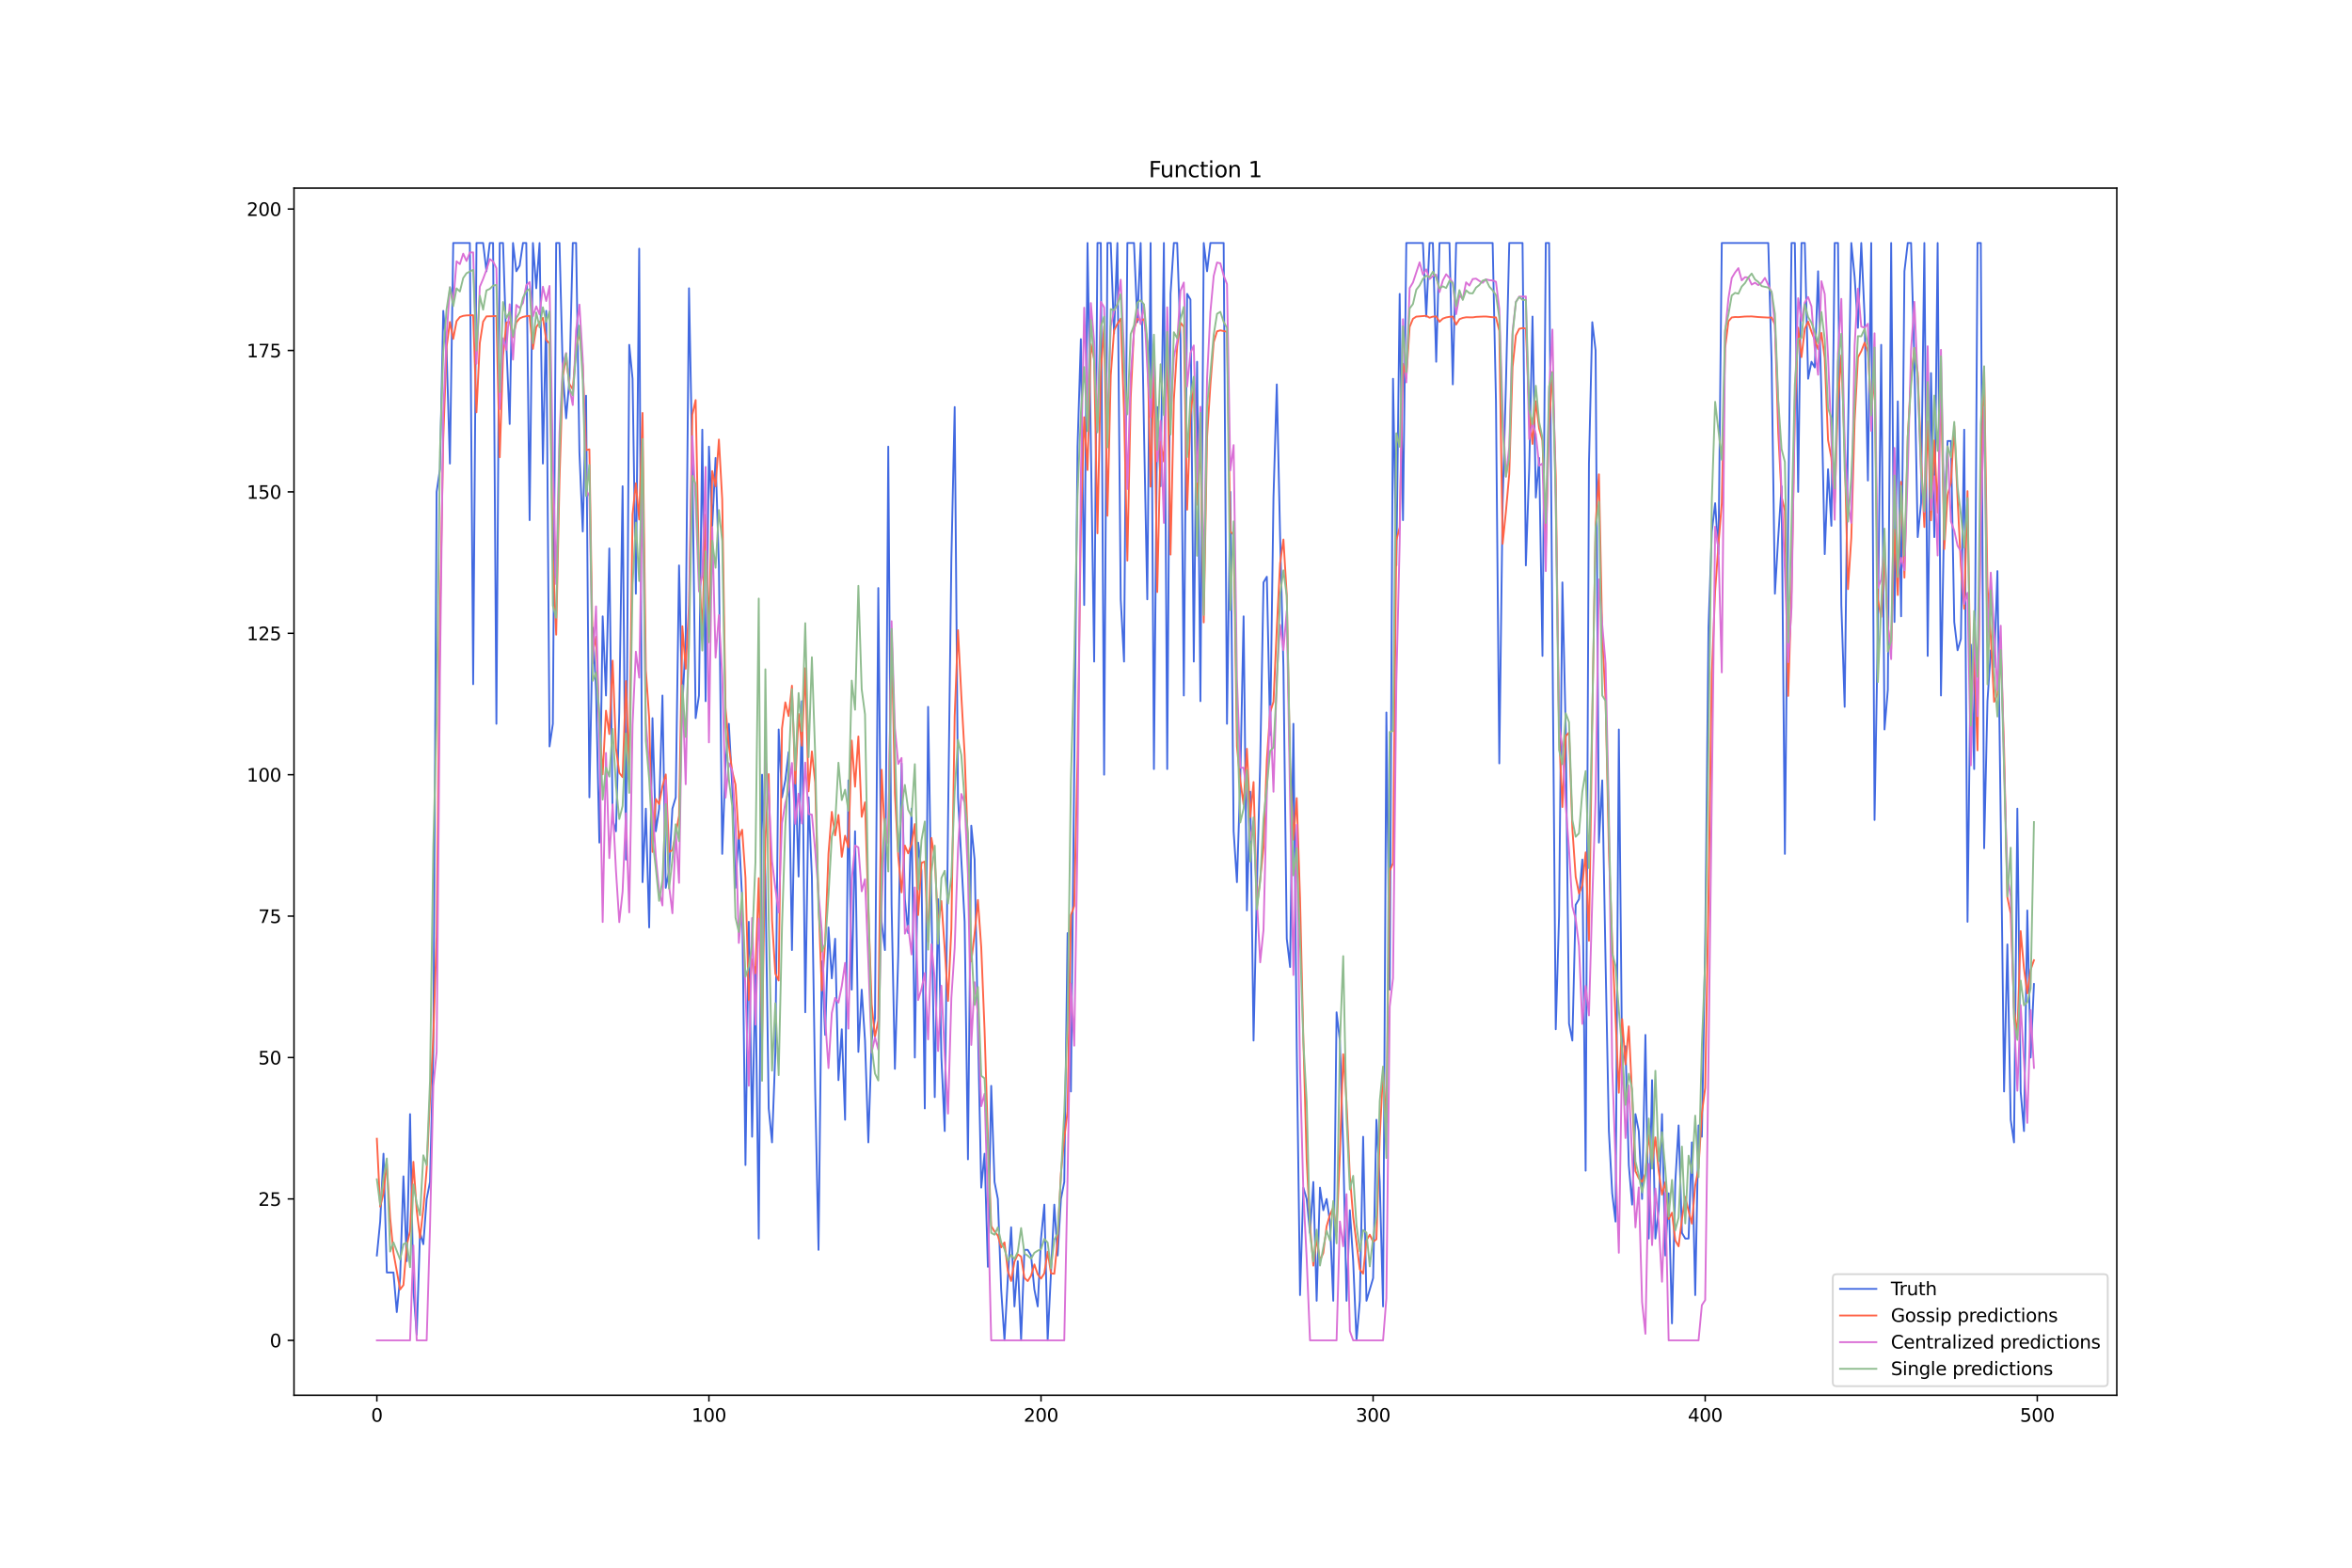 <?xml version="1.0" encoding="utf-8" standalone="no"?>
<!DOCTYPE svg PUBLIC "-//W3C//DTD SVG 1.1//EN"
  "http://www.w3.org/Graphics/SVG/1.1/DTD/svg11.dtd">
<svg xmlns:xlink="http://www.w3.org/1999/xlink" width="1296pt" height="864pt" viewBox="0 0 1296 864" xmlns="http://www.w3.org/2000/svg" version="1.1">
 <defs>
  <style type="text/css">*{stroke-linejoin: round; stroke-linecap: butt}</style>
 </defs>
 <g id="figure_1">
  <g id="patch_1">
   <path d="M 0 864 
L 1296 864 
L 1296 0 
L 0 0 
z
" style="fill: #ffffff"/>
  </g>
  <g id="axes_1">
   <g id="patch_2">
    <path d="M 162 768.96 
L 1166.4 768.96 
L 1166.4 103.68 
L 162 103.68 
z
" style="fill: #ffffff"/>
   </g>
   <g id="matplotlib.axis_1">
    <g id="xtick_1">
     <g id="line2d_1">
      <defs>
       <path id="ma4fdf4c557" d="M 0 0 
L 0 3.5 
" style="stroke: #000000; stroke-width: 0.8"/>
      </defs>
      <g>
       <use xlink:href="#ma4fdf4c557" x="207.655" y="768.96" style="stroke: #000000; stroke-width: 0.8"/>
      </g>
     </g>
     <g id="text_1">
      <!-- 0 -->
      <g transform="translate(204.473 783.558) scale(0.1 -0.1)">
       <defs>
        <path id="DejaVuSans-30" d="M 2034 4250 
Q 1547 4250 1301 3770 
Q 1056 3291 1056 2328 
Q 1056 1369 1301 889 
Q 1547 409 2034 409 
Q 2525 409 2770 889 
Q 3016 1369 3016 2328 
Q 3016 3291 2770 3770 
Q 2525 4250 2034 4250 
z
M 2034 4750 
Q 2819 4750 3233 4129 
Q 3647 3509 3647 2328 
Q 3647 1150 3233 529 
Q 2819 -91 2034 -91 
Q 1250 -91 836 529 
Q 422 1150 422 2328 
Q 422 3509 836 4129 
Q 1250 4750 2034 4750 
z
" transform="scale(0.016)"/>
       </defs>
       <use xlink:href="#DejaVuSans-30"/>
      </g>
     </g>
    </g>
    <g id="xtick_2">
     <g id="line2d_2">
      <g>
       <use xlink:href="#ma4fdf4c557" x="390.639" y="768.96" style="stroke: #000000; stroke-width: 0.8"/>
      </g>
     </g>
     <g id="text_2">
      <!-- 100 -->
      <g transform="translate(381.095 783.558) scale(0.1 -0.1)">
       <defs>
        <path id="DejaVuSans-31" d="M 794 531 
L 1825 531 
L 1825 4091 
L 703 3866 
L 703 4441 
L 1819 4666 
L 2450 4666 
L 2450 531 
L 3481 531 
L 3481 0 
L 794 0 
L 794 531 
z
" transform="scale(0.016)"/>
       </defs>
       <use xlink:href="#DejaVuSans-31"/>
       <use xlink:href="#DejaVuSans-30" x="63.623"/>
       <use xlink:href="#DejaVuSans-30" x="127.246"/>
      </g>
     </g>
    </g>
    <g id="xtick_3">
     <g id="line2d_3">
      <g>
       <use xlink:href="#ma4fdf4c557" x="573.623" y="768.96" style="stroke: #000000; stroke-width: 0.8"/>
      </g>
     </g>
     <g id="text_3">
      <!-- 200 -->
      <g transform="translate(564.079 783.558) scale(0.1 -0.1)">
       <defs>
        <path id="DejaVuSans-32" d="M 1228 531 
L 3431 531 
L 3431 0 
L 469 0 
L 469 531 
Q 828 903 1448 1529 
Q 2069 2156 2228 2338 
Q 2531 2678 2651 2914 
Q 2772 3150 2772 3378 
Q 2772 3750 2511 3984 
Q 2250 4219 1831 4219 
Q 1534 4219 1204 4116 
Q 875 4013 500 3803 
L 500 4441 
Q 881 4594 1212 4672 
Q 1544 4750 1819 4750 
Q 2544 4750 2975 4387 
Q 3406 4025 3406 3419 
Q 3406 3131 3298 2873 
Q 3191 2616 2906 2266 
Q 2828 2175 2409 1742 
Q 1991 1309 1228 531 
z
" transform="scale(0.016)"/>
       </defs>
       <use xlink:href="#DejaVuSans-32"/>
       <use xlink:href="#DejaVuSans-30" x="63.623"/>
       <use xlink:href="#DejaVuSans-30" x="127.246"/>
      </g>
     </g>
    </g>
    <g id="xtick_4">
     <g id="line2d_4">
      <g>
       <use xlink:href="#ma4fdf4c557" x="756.607" y="768.96" style="stroke: #000000; stroke-width: 0.8"/>
      </g>
     </g>
     <g id="text_4">
      <!-- 300 -->
      <g transform="translate(747.063 783.558) scale(0.1 -0.1)">
       <defs>
        <path id="DejaVuSans-33" d="M 2597 2516 
Q 3050 2419 3304 2112 
Q 3559 1806 3559 1356 
Q 3559 666 3084 287 
Q 2609 -91 1734 -91 
Q 1441 -91 1130 -33 
Q 819 25 488 141 
L 488 750 
Q 750 597 1062 519 
Q 1375 441 1716 441 
Q 2309 441 2620 675 
Q 2931 909 2931 1356 
Q 2931 1769 2642 2001 
Q 2353 2234 1838 2234 
L 1294 2234 
L 1294 2753 
L 1863 2753 
Q 2328 2753 2575 2939 
Q 2822 3125 2822 3475 
Q 2822 3834 2567 4026 
Q 2313 4219 1838 4219 
Q 1578 4219 1281 4162 
Q 984 4106 628 3988 
L 628 4550 
Q 988 4650 1302 4700 
Q 1616 4750 1894 4750 
Q 2613 4750 3031 4423 
Q 3450 4097 3450 3541 
Q 3450 3153 3228 2886 
Q 3006 2619 2597 2516 
z
" transform="scale(0.016)"/>
       </defs>
       <use xlink:href="#DejaVuSans-33"/>
       <use xlink:href="#DejaVuSans-30" x="63.623"/>
       <use xlink:href="#DejaVuSans-30" x="127.246"/>
      </g>
     </g>
    </g>
    <g id="xtick_5">
     <g id="line2d_5">
      <g>
       <use xlink:href="#ma4fdf4c557" x="939.591" y="768.96" style="stroke: #000000; stroke-width: 0.8"/>
      </g>
     </g>
     <g id="text_5">
      <!-- 400 -->
      <g transform="translate(930.047 783.558) scale(0.1 -0.1)">
       <defs>
        <path id="DejaVuSans-34" d="M 2419 4116 
L 825 1625 
L 2419 1625 
L 2419 4116 
z
M 2253 4666 
L 3047 4666 
L 3047 1625 
L 3713 1625 
L 3713 1100 
L 3047 1100 
L 3047 0 
L 2419 0 
L 2419 1100 
L 313 1100 
L 313 1709 
L 2253 4666 
z
" transform="scale(0.016)"/>
       </defs>
       <use xlink:href="#DejaVuSans-34"/>
       <use xlink:href="#DejaVuSans-30" x="63.623"/>
       <use xlink:href="#DejaVuSans-30" x="127.246"/>
      </g>
     </g>
    </g>
    <g id="xtick_6">
     <g id="line2d_6">
      <g>
       <use xlink:href="#ma4fdf4c557" x="1122.575" y="768.96" style="stroke: #000000; stroke-width: 0.8"/>
      </g>
     </g>
     <g id="text_6">
      <!-- 500 -->
      <g transform="translate(1113.032 783.558) scale(0.1 -0.1)">
       <defs>
        <path id="DejaVuSans-35" d="M 691 4666 
L 3169 4666 
L 3169 4134 
L 1269 4134 
L 1269 2991 
Q 1406 3038 1543 3061 
Q 1681 3084 1819 3084 
Q 2600 3084 3056 2656 
Q 3513 2228 3513 1497 
Q 3513 744 3044 326 
Q 2575 -91 1722 -91 
Q 1428 -91 1123 -41 
Q 819 9 494 109 
L 494 744 
Q 775 591 1075 516 
Q 1375 441 1709 441 
Q 2250 441 2565 725 
Q 2881 1009 2881 1497 
Q 2881 1984 2565 2268 
Q 2250 2553 1709 2553 
Q 1456 2553 1204 2497 
Q 953 2441 691 2322 
L 691 4666 
z
" transform="scale(0.016)"/>
       </defs>
       <use xlink:href="#DejaVuSans-35"/>
       <use xlink:href="#DejaVuSans-30" x="63.623"/>
       <use xlink:href="#DejaVuSans-30" x="127.246"/>
      </g>
     </g>
    </g>
   </g>
   <g id="matplotlib.axis_2">
    <g id="ytick_1">
     <g id="line2d_7">
      <defs>
       <path id="mdbd7f3ea4e" d="M 0 0 
L -3.5 0 
" style="stroke: #000000; stroke-width: 0.8"/>
      </defs>
      <g>
       <use xlink:href="#mdbd7f3ea4e" x="162" y="738.72" style="stroke: #000000; stroke-width: 0.8"/>
      </g>
     </g>
     <g id="text_7">
      <!-- 0 -->
      <g transform="translate(148.637 742.519) scale(0.1 -0.1)">
       <use xlink:href="#DejaVuSans-30"/>
      </g>
     </g>
    </g>
    <g id="ytick_2">
     <g id="line2d_8">
      <g>
       <use xlink:href="#mdbd7f3ea4e" x="162" y="660.782" style="stroke: #000000; stroke-width: 0.8"/>
      </g>
     </g>
     <g id="text_8">
      <!-- 25 -->
      <g transform="translate(142.275 664.581) scale(0.1 -0.1)">
       <use xlink:href="#DejaVuSans-32"/>
       <use xlink:href="#DejaVuSans-35" x="63.623"/>
      </g>
     </g>
    </g>
    <g id="ytick_3">
     <g id="line2d_9">
      <g>
       <use xlink:href="#mdbd7f3ea4e" x="162" y="582.844" style="stroke: #000000; stroke-width: 0.8"/>
      </g>
     </g>
     <g id="text_9">
      <!-- 50 -->
      <g transform="translate(142.275 586.643) scale(0.1 -0.1)">
       <use xlink:href="#DejaVuSans-35"/>
       <use xlink:href="#DejaVuSans-30" x="63.623"/>
      </g>
     </g>
    </g>
    <g id="ytick_4">
     <g id="line2d_10">
      <g>
       <use xlink:href="#mdbd7f3ea4e" x="162" y="504.906" style="stroke: #000000; stroke-width: 0.8"/>
      </g>
     </g>
     <g id="text_10">
      <!-- 75 -->
      <g transform="translate(142.275 508.705) scale(0.1 -0.1)">
       <defs>
        <path id="DejaVuSans-37" d="M 525 4666 
L 3525 4666 
L 3525 4397 
L 1831 0 
L 1172 0 
L 2766 4134 
L 525 4134 
L 525 4666 
z
" transform="scale(0.016)"/>
       </defs>
       <use xlink:href="#DejaVuSans-37"/>
       <use xlink:href="#DejaVuSans-35" x="63.623"/>
      </g>
     </g>
    </g>
    <g id="ytick_5">
     <g id="line2d_11">
      <g>
       <use xlink:href="#mdbd7f3ea4e" x="162" y="426.967" style="stroke: #000000; stroke-width: 0.8"/>
      </g>
     </g>
     <g id="text_11">
      <!-- 100 -->
      <g transform="translate(135.912 430.767) scale(0.1 -0.1)">
       <use xlink:href="#DejaVuSans-31"/>
       <use xlink:href="#DejaVuSans-30" x="63.623"/>
       <use xlink:href="#DejaVuSans-30" x="127.246"/>
      </g>
     </g>
    </g>
    <g id="ytick_6">
     <g id="line2d_12">
      <g>
       <use xlink:href="#mdbd7f3ea4e" x="162" y="349.029" style="stroke: #000000; stroke-width: 0.8"/>
      </g>
     </g>
     <g id="text_12">
      <!-- 125 -->
      <g transform="translate(135.912 352.828) scale(0.1 -0.1)">
       <use xlink:href="#DejaVuSans-31"/>
       <use xlink:href="#DejaVuSans-32" x="63.623"/>
       <use xlink:href="#DejaVuSans-35" x="127.246"/>
      </g>
     </g>
    </g>
    <g id="ytick_7">
     <g id="line2d_13">
      <g>
       <use xlink:href="#mdbd7f3ea4e" x="162" y="271.091" style="stroke: #000000; stroke-width: 0.8"/>
      </g>
     </g>
     <g id="text_13">
      <!-- 150 -->
      <g transform="translate(135.912 274.89) scale(0.1 -0.1)">
       <use xlink:href="#DejaVuSans-31"/>
       <use xlink:href="#DejaVuSans-35" x="63.623"/>
       <use xlink:href="#DejaVuSans-30" x="127.246"/>
      </g>
     </g>
    </g>
    <g id="ytick_8">
     <g id="line2d_14">
      <g>
       <use xlink:href="#mdbd7f3ea4e" x="162" y="193.153" style="stroke: #000000; stroke-width: 0.8"/>
      </g>
     </g>
     <g id="text_14">
      <!-- 175 -->
      <g transform="translate(135.912 196.952) scale(0.1 -0.1)">
       <use xlink:href="#DejaVuSans-31"/>
       <use xlink:href="#DejaVuSans-37" x="63.623"/>
       <use xlink:href="#DejaVuSans-35" x="127.246"/>
      </g>
     </g>
    </g>
    <g id="ytick_9">
     <g id="line2d_15">
      <g>
       <use xlink:href="#mdbd7f3ea4e" x="162" y="115.215" style="stroke: #000000; stroke-width: 0.8"/>
      </g>
     </g>
     <g id="text_15">
      <!-- 200 -->
      <g transform="translate(135.912 119.014) scale(0.1 -0.1)">
       <use xlink:href="#DejaVuSans-32"/>
       <use xlink:href="#DejaVuSans-30" x="63.623"/>
       <use xlink:href="#DejaVuSans-30" x="127.246"/>
      </g>
     </g>
    </g>
   </g>
   <g id="line2d_16">
    <path d="M 207.655 691.957 
L 209.484 673.252 
L 211.314 635.842 
L 213.144 701.31 
L 216.804 701.31 
L 218.634 723.132 
L 220.463 704.427 
L 222.293 648.312 
L 224.123 695.075 
L 225.953 614.019 
L 227.783 710.662 
L 229.613 735.602 
L 231.442 679.487 
L 233.272 685.722 
L 235.102 660.782 
L 236.932 651.429 
L 238.762 579.726 
L 240.592 271.091 
L 242.422 258.621 
L 244.251 171.33 
L 246.081 193.153 
L 247.911 255.504 
L 249.741 133.92 
L 258.89 133.92 
L 260.72 377.087 
L 262.55 133.92 
L 266.209 133.92 
L 268.039 149.508 
L 269.869 133.92 
L 271.699 133.92 
L 273.529 398.91 
L 275.359 133.92 
L 277.189 133.92 
L 279.018 190.035 
L 280.848 233.681 
L 282.678 133.92 
L 284.508 149.508 
L 286.338 146.39 
L 288.168 133.92 
L 289.997 133.92 
L 291.827 286.679 
L 293.657 133.92 
L 295.487 158.86 
L 297.317 133.92 
L 299.147 255.504 
L 300.976 171.33 
L 302.806 411.38 
L 304.636 398.91 
L 306.466 133.92 
L 308.296 133.92 
L 310.126 205.623 
L 311.956 230.563 
L 313.785 208.741 
L 315.615 133.92 
L 317.445 133.92 
L 319.275 249.268 
L 321.105 292.914 
L 322.935 218.093 
L 324.764 439.438 
L 326.594 345.912 
L 328.424 380.205 
L 330.254 464.378 
L 332.084 339.677 
L 333.914 383.322 
L 335.743 302.266 
L 337.573 451.908 
L 339.403 458.143 
L 341.233 392.675 
L 343.063 267.974 
L 344.893 473.73 
L 346.723 190.035 
L 348.552 208.741 
L 350.382 327.207 
L 352.212 137.038 
L 354.042 486.2 
L 355.872 445.673 
L 357.702 511.141 
L 359.531 395.792 
L 361.361 458.143 
L 363.191 445.673 
L 365.021 383.322 
L 366.851 489.318 
L 368.681 479.965 
L 370.51 445.673 
L 372.34 439.438 
L 374.17 311.619 
L 376 389.557 
L 377.83 352.147 
L 379.66 158.86 
L 381.489 255.504 
L 383.319 395.792 
L 385.149 383.322 
L 386.979 236.798 
L 388.809 386.44 
L 390.639 246.151 
L 392.469 289.796 
L 394.298 252.386 
L 396.128 311.619 
L 397.958 470.613 
L 399.788 420.732 
L 401.618 398.91 
L 403.448 433.202 
L 405.277 489.318 
L 407.107 458.143 
L 408.937 495.553 
L 410.767 642.077 
L 412.597 508.023 
L 414.427 626.489 
L 416.256 536.081 
L 418.086 682.605 
L 419.916 426.967 
L 421.746 483.083 
L 423.576 610.901 
L 425.406 629.607 
L 427.236 579.726 
L 429.065 402.027 
L 430.895 439.438 
L 432.725 430.085 
L 434.555 414.497 
L 436.385 523.611 
L 438.215 423.85 
L 440.044 483.083 
L 441.874 386.44 
L 443.704 557.904 
L 445.534 439.438 
L 447.364 483.083 
L 449.194 601.549 
L 451.023 688.84 
L 452.853 529.846 
L 454.683 570.374 
L 456.513 511.141 
L 458.343 539.198 
L 460.173 517.376 
L 462.003 595.314 
L 463.832 567.256 
L 465.662 617.136 
L 467.492 430.085 
L 469.322 545.433 
L 471.152 458.143 
L 472.982 579.726 
L 474.811 545.433 
L 476.641 573.491 
L 478.471 629.607 
L 480.301 573.491 
L 482.131 561.021 
L 483.961 324.089 
L 485.79 508.023 
L 487.62 523.611 
L 489.45 246.151 
L 491.28 498.671 
L 493.11 589.079 
L 494.94 526.728 
L 496.77 420.732 
L 498.599 495.553 
L 500.429 514.258 
L 502.259 445.673 
L 504.089 582.844 
L 505.919 464.378 
L 507.749 479.965 
L 509.578 610.901 
L 511.408 389.557 
L 515.068 604.666 
L 516.898 495.553 
L 518.728 582.844 
L 520.557 623.372 
L 522.387 451.908 
L 524.217 308.501 
L 526.047 224.328 
L 527.877 439.438 
L 531.536 508.023 
L 533.366 638.959 
L 535.196 455.025 
L 537.026 473.73 
L 538.856 567.256 
L 540.686 654.547 
L 542.516 635.842 
L 544.345 698.192 
L 546.175 598.431 
L 548.005 651.429 
L 549.835 660.782 
L 551.665 710.662 
L 553.495 738.72 
L 555.324 704.427 
L 557.154 676.369 
L 558.984 720.015 
L 560.814 695.075 
L 562.644 738.72 
L 564.474 688.84 
L 566.303 688.84 
L 568.133 691.957 
L 569.963 710.662 
L 571.793 720.015 
L 573.623 682.605 
L 575.453 663.899 
L 577.283 738.72 
L 580.942 663.899 
L 582.772 691.957 
L 584.602 660.782 
L 586.432 651.429 
L 588.262 514.258 
L 590.091 601.549 
L 593.751 246.151 
L 595.581 186.918 
L 597.411 333.442 
L 599.241 133.92 
L 601.07 243.033 
L 602.9 364.617 
L 604.73 133.92 
L 606.56 133.92 
L 608.39 426.967 
L 610.22 133.92 
L 612.05 133.92 
L 613.879 183.8 
L 615.709 133.92 
L 617.539 330.324 
L 619.369 364.617 
L 621.199 133.92 
L 624.858 133.92 
L 626.688 177.565 
L 628.518 133.92 
L 630.348 236.798 
L 632.178 330.324 
L 634.008 133.92 
L 635.837 423.85 
L 637.667 224.328 
L 639.497 267.974 
L 641.327 133.92 
L 643.157 423.85 
L 644.987 161.978 
L 646.817 133.92 
L 648.646 133.92 
L 650.476 186.918 
L 652.306 383.322 
L 654.136 161.978 
L 655.966 165.095 
L 657.796 364.617 
L 659.625 199.388 
L 661.455 386.44 
L 663.285 133.92 
L 665.115 149.508 
L 666.945 133.92 
L 674.264 133.92 
L 676.094 398.91 
L 677.924 271.091 
L 679.754 458.143 
L 681.583 486.2 
L 683.413 430.085 
L 685.243 339.677 
L 687.073 501.788 
L 688.903 436.32 
L 690.733 573.491 
L 692.563 489.318 
L 694.392 420.732 
L 696.222 320.972 
L 698.052 317.854 
L 699.882 405.145 
L 701.712 274.209 
L 703.542 211.858 
L 705.371 296.031 
L 707.201 367.734 
L 709.031 517.376 
L 710.861 532.963 
L 712.691 398.91 
L 714.521 576.609 
L 716.35 713.78 
L 718.18 654.547 
L 720.01 660.782 
L 721.84 679.487 
L 723.67 651.429 
L 725.5 716.897 
L 727.33 654.547 
L 729.159 667.017 
L 730.989 660.782 
L 732.819 673.252 
L 734.649 716.897 
L 736.479 557.904 
L 738.309 573.491 
L 740.138 632.724 
L 741.968 716.897 
L 743.798 667.017 
L 745.628 695.075 
L 747.458 738.72 
L 749.288 716.897 
L 751.117 626.489 
L 752.947 716.897 
L 756.607 704.427 
L 758.437 617.136 
L 760.267 651.429 
L 762.097 720.015 
L 763.926 392.675 
L 765.756 545.433 
L 767.586 208.741 
L 769.416 311.619 
L 771.246 161.978 
L 773.076 286.679 
L 774.905 133.92 
L 784.055 133.92 
L 785.884 174.448 
L 787.714 133.92 
L 789.544 133.92 
L 791.374 199.388 
L 793.204 133.92 
L 798.693 133.92 
L 800.523 211.858 
L 802.353 133.92 
L 822.481 133.92 
L 824.311 221.211 
L 826.141 420.732 
L 827.971 277.326 
L 829.801 211.858 
L 831.63 133.92 
L 838.95 133.92 
L 840.78 311.619 
L 842.61 258.621 
L 844.439 174.448 
L 846.269 274.209 
L 848.099 252.386 
L 849.929 361.499 
L 851.759 133.92 
L 853.589 133.92 
L 857.248 567.256 
L 859.078 504.906 
L 860.908 320.972 
L 862.738 402.027 
L 864.568 564.139 
L 866.397 573.491 
L 868.227 498.671 
L 870.057 495.553 
L 871.887 473.73 
L 873.717 645.194 
L 875.547 255.504 
L 877.377 177.565 
L 879.206 193.153 
L 881.036 464.378 
L 882.866 430.085 
L 884.696 529.846 
L 886.526 623.372 
L 888.356 657.664 
L 890.185 673.252 
L 892.015 402.027 
L 893.845 589.079 
L 895.675 576.609 
L 897.505 642.077 
L 899.335 663.899 
L 901.164 614.019 
L 902.994 623.372 
L 904.824 660.782 
L 906.654 570.374 
L 908.484 682.605 
L 910.314 595.314 
L 912.144 682.605 
L 913.973 667.017 
L 915.803 614.019 
L 917.633 691.957 
L 919.463 657.664 
L 921.293 729.367 
L 923.123 651.429 
L 924.952 620.254 
L 926.782 679.487 
L 928.612 682.605 
L 930.442 682.605 
L 932.272 629.607 
L 934.102 713.78 
L 935.931 620.254 
L 937.761 626.489 
L 939.591 520.493 
L 941.421 345.912 
L 943.251 292.914 
L 945.081 277.326 
L 946.911 305.384 
L 948.74 133.92 
L 974.358 133.92 
L 976.188 199.388 
L 978.018 327.207 
L 979.848 296.031 
L 981.678 267.974 
L 983.507 470.613 
L 985.337 283.561 
L 987.167 133.92 
L 988.997 133.92 
L 990.827 271.091 
L 992.657 133.92 
L 994.486 133.92 
L 996.316 208.741 
L 998.146 199.388 
L 999.976 202.506 
L 1001.806 149.508 
L 1003.636 218.093 
L 1005.465 305.384 
L 1007.295 258.621 
L 1009.125 289.796 
L 1010.955 133.92 
L 1012.785 133.92 
L 1014.615 333.442 
L 1016.444 389.557 
L 1018.274 239.916 
L 1020.104 133.92 
L 1021.934 152.625 
L 1023.764 180.683 
L 1025.594 133.92 
L 1027.424 174.448 
L 1029.253 264.856 
L 1031.083 133.92 
L 1032.913 451.908 
L 1034.743 345.912 
L 1036.573 190.035 
L 1038.403 402.027 
L 1040.232 380.205 
L 1042.062 133.92 
L 1043.892 342.794 
L 1045.722 221.211 
L 1047.552 339.677 
L 1049.382 149.508 
L 1051.211 133.92 
L 1053.041 133.92 
L 1054.871 199.388 
L 1056.701 296.031 
L 1058.531 277.326 
L 1060.361 133.92 
L 1062.191 361.499 
L 1064.02 205.623 
L 1065.85 296.031 
L 1067.68 133.92 
L 1069.51 383.322 
L 1071.34 280.444 
L 1073.17 243.033 
L 1074.999 243.033 
L 1076.829 342.794 
L 1078.659 358.382 
L 1080.489 352.147 
L 1082.319 236.798 
L 1084.149 508.023 
L 1085.978 355.264 
L 1087.808 423.85 
L 1089.638 133.92 
L 1091.468 133.92 
L 1093.298 467.495 
L 1095.128 386.44 
L 1096.958 358.382 
L 1098.787 367.734 
L 1100.617 314.736 
L 1102.447 451.908 
L 1104.277 601.549 
L 1106.107 520.493 
L 1107.937 617.136 
L 1109.766 629.607 
L 1111.596 445.673 
L 1113.426 601.549 
L 1115.256 623.372 
L 1117.086 501.788 
L 1118.916 582.844 
L 1120.745 542.316 
L 1120.745 542.316 
" clip-path="url(#peec78e6f8e)" style="fill: none; stroke: #4169e1; stroke-linecap: square"/>
   </g>
   <g id="line2d_17">
    <path d="M 207.655 627.585 
L 209.484 665.01 
L 211.314 657.682 
L 213.144 641.316 
L 214.974 671.195 
L 216.804 690.401 
L 220.463 710.655 
L 222.293 708.242 
L 224.123 686.29 
L 225.953 678.648 
L 227.783 640.307 
L 229.613 667.087 
L 231.442 682.172 
L 233.272 666.125 
L 235.102 644.421 
L 236.932 605.558 
L 238.762 571.536 
L 240.592 516.006 
L 242.422 340.579 
L 244.251 241.916 
L 246.081 191.17 
L 247.911 177.461 
L 249.741 186.752 
L 251.571 176.987 
L 253.401 174.723 
L 255.23 174.066 
L 257.06 173.823 
L 260.72 173.723 
L 262.55 227.226 
L 264.38 189.066 
L 266.209 177.276 
L 268.039 174.36 
L 271.699 174.25 
L 273.529 174.146 
L 275.359 252.016 
L 277.189 195.995 
L 279.018 177.742 
L 280.848 177.358 
L 282.678 185.85 
L 284.508 177.653 
L 286.338 175.464 
L 288.168 174.66 
L 289.997 174.248 
L 291.827 174.074 
L 293.657 192.287 
L 295.487 180.277 
L 299.147 175.151 
L 300.976 187.364 
L 302.806 189.303 
L 304.636 306.671 
L 306.466 349.797 
L 308.296 264.127 
L 310.126 207.313 
L 311.956 197.321 
L 313.785 211.641 
L 315.615 214.542 
L 317.445 192.387 
L 319.275 182.8 
L 321.105 201.558 
L 322.935 248.093 
L 324.764 247.652 
L 326.594 359.664 
L 328.424 351.003 
L 330.254 401.31 
L 332.084 426.778 
L 333.914 391.679 
L 335.743 404.561 
L 337.573 364.097 
L 339.403 412.285 
L 341.233 425.913 
L 343.063 428.321 
L 344.893 375.343 
L 346.723 425.511 
L 348.552 283.51 
L 350.382 266.34 
L 352.212 286.341 
L 354.042 227.585 
L 355.872 369.389 
L 357.702 395.525 
L 359.531 469.54 
L 361.361 440.35 
L 363.191 443.199 
L 365.021 433.359 
L 366.851 426.819 
L 368.681 469.531 
L 370.51 468.587 
L 372.34 459.774 
L 374.17 449.532 
L 376 345.146 
L 377.83 368.588 
L 379.66 333.476 
L 381.489 228.578 
L 383.319 220.492 
L 385.149 313.954 
L 386.979 349.207 
L 388.809 283.587 
L 390.639 350.897 
L 392.469 259.63 
L 394.298 267.992 
L 396.128 242.226 
L 397.958 275.326 
L 399.788 390.204 
L 401.618 410.922 
L 403.448 425.042 
L 405.277 432.387 
L 407.107 462.267 
L 408.937 457.283 
L 410.767 483.69 
L 412.597 551.221 
L 414.427 528.756 
L 416.256 536.458 
L 418.086 483.997 
L 419.916 573.326 
L 421.746 462.883 
L 423.576 426.632 
L 425.406 507.133 
L 427.236 536.686 
L 429.065 540.398 
L 430.895 401.385 
L 432.725 387.09 
L 434.555 394.621 
L 436.385 377.909 
L 438.215 431.825 
L 440.044 393.447 
L 441.874 410.974 
L 443.704 368.239 
L 445.534 436.137 
L 447.364 414.136 
L 449.194 431.244 
L 451.023 497.846 
L 452.853 545.877 
L 454.683 518.837 
L 456.513 470.375 
L 458.343 447.438 
L 460.173 460.419 
L 462.003 449.152 
L 463.832 472.218 
L 465.662 460.597 
L 467.492 466.983 
L 469.322 408.137 
L 471.152 433.568 
L 472.982 405.893 
L 474.811 450.18 
L 476.641 442.19 
L 478.471 501.027 
L 480.301 553.497 
L 482.131 571.478 
L 483.961 562.347 
L 485.79 424.243 
L 487.62 460.709 
L 489.45 461.529 
L 491.28 348.155 
L 493.11 437.304 
L 494.94 471.657 
L 496.77 491.82 
L 498.599 466 
L 500.429 470.332 
L 502.259 465.197 
L 504.089 454.185 
L 505.919 504.321 
L 507.749 475.558 
L 509.578 474.831 
L 511.408 518.99 
L 513.238 461.833 
L 515.068 473.132 
L 516.898 510.258 
L 518.728 496.577 
L 520.557 522.962 
L 522.387 551.659 
L 524.217 511.858 
L 526.047 394.798 
L 527.877 347.308 
L 529.707 383.306 
L 531.536 415.843 
L 533.366 466.527 
L 535.196 529.89 
L 537.026 514.552 
L 538.856 496 
L 540.686 522.147 
L 542.516 567.815 
L 544.345 626.428 
L 546.175 675.688 
L 548.005 678.712 
L 549.835 680.958 
L 551.665 687.504 
L 553.495 684.729 
L 555.324 700.297 
L 557.154 705.994 
L 558.984 695.314 
L 560.814 691.286 
L 562.644 692.561 
L 564.474 704.251 
L 566.303 706.046 
L 568.133 703.078 
L 569.963 696.859 
L 571.793 702.328 
L 573.623 704.642 
L 575.453 701.726 
L 577.283 689.858 
L 579.112 701.733 
L 580.942 701.999 
L 582.772 683.37 
L 584.602 646.577 
L 586.432 627.331 
L 588.262 612.576 
L 590.091 504.356 
L 591.921 499.248 
L 593.751 417.913 
L 595.581 289.704 
L 597.411 229.92 
L 599.241 259.026 
L 601.07 189.735 
L 602.9 197.864 
L 604.73 293.936 
L 606.56 204.972 
L 608.39 179.767 
L 610.22 284.247 
L 612.05 206.869 
L 613.879 182.005 
L 615.709 178.514 
L 617.539 175.61 
L 619.369 226.906 
L 621.199 308.97 
L 623.029 219.353 
L 624.858 181.618 
L 626.688 175.589 
L 628.518 176.695 
L 630.348 175.873 
L 632.178 188.431 
L 634.008 268.208 
L 635.837 201.024 
L 637.667 326.295 
L 639.497 243.464 
L 641.327 254.393 
L 643.157 189.429 
L 644.987 305.662 
L 646.817 220.392 
L 648.646 190.966 
L 650.476 177.826 
L 652.306 180.197 
L 654.136 280.912 
L 655.966 228.844 
L 657.796 213.297 
L 659.625 278.194 
L 661.455 243.089 
L 663.285 343.039 
L 665.115 240.866 
L 666.945 212.131 
L 668.775 188.624 
L 670.604 182.615 
L 672.434 182.066 
L 676.094 182.853 
L 677.924 292.97 
L 679.754 294.674 
L 681.583 411.373 
L 683.413 430.192 
L 685.243 443.414 
L 687.073 412.672 
L 688.903 450.421 
L 690.733 431.011 
L 692.563 499.956 
L 694.392 484.592 
L 696.222 467.049 
L 698.052 418.822 
L 699.882 392.544 
L 701.712 386.786 
L 703.542 346.476 
L 705.371 310.348 
L 707.201 297.319 
L 709.031 327.962 
L 710.861 422.776 
L 712.691 462.807 
L 714.521 439.857 
L 716.35 495.355 
L 718.18 573.294 
L 720.01 639.318 
L 721.84 675.237 
L 723.67 697.558 
L 725.5 682.689 
L 727.33 694.692 
L 729.159 690.552 
L 730.989 675.862 
L 732.819 669.503 
L 734.649 665.502 
L 736.479 678.939 
L 738.309 635.626 
L 740.138 581.011 
L 741.968 607.292 
L 743.798 648.376 
L 745.628 670.555 
L 749.288 699.611 
L 751.117 701.94 
L 752.947 683.596 
L 754.777 680.478 
L 756.607 684.358 
L 758.437 682.987 
L 760.267 626.792 
L 762.097 590.296 
L 763.926 618.6 
L 765.756 479.966 
L 767.586 475.782 
L 769.416 297.844 
L 771.246 290.609 
L 773.076 200.473 
L 774.905 208.329 
L 776.735 180.201 
L 778.565 175.697 
L 780.395 174.495 
L 785.884 174.033 
L 787.714 175.079 
L 789.544 174.488 
L 791.374 174.397 
L 793.204 177.313 
L 795.034 175.582 
L 796.864 174.933 
L 798.693 174.602 
L 800.523 174.476 
L 802.353 178.881 
L 804.183 175.898 
L 806.013 175.208 
L 807.843 174.855 
L 811.502 174.907 
L 813.332 174.628 
L 816.992 174.458 
L 818.822 174.427 
L 822.481 174.819 
L 824.311 174.924 
L 826.141 182.343 
L 827.971 299.692 
L 829.801 281.947 
L 831.63 261.33 
L 833.46 202.215 
L 835.29 184.817 
L 837.12 181.21 
L 838.95 180.811 
L 840.78 181.03 
L 842.61 225.706 
L 844.439 244.684 
L 846.269 221.113 
L 848.099 236.25 
L 849.929 242.819 
L 851.759 301.772 
L 853.589 234.572 
L 855.418 204.954 
L 857.248 261.997 
L 859.078 403.954 
L 860.908 444.783 
L 862.738 405.645 
L 864.568 403.753 
L 866.397 456.538 
L 868.227 483.224 
L 870.057 492.454 
L 871.887 487.953 
L 873.717 469.776 
L 875.547 518.483 
L 877.377 396.302 
L 879.206 289.187 
L 881.036 261.407 
L 882.866 349.708 
L 884.696 385.867 
L 886.526 468.838 
L 888.356 518.993 
L 892.015 602.23 
L 893.845 561.627 
L 895.675 586.603 
L 897.505 565.679 
L 899.335 604.191 
L 901.164 645.447 
L 902.994 649.438 
L 904.824 651.361 
L 906.654 646.821 
L 908.484 625.332 
L 910.314 641.814 
L 912.144 626.806 
L 913.973 645.267 
L 915.803 658.402 
L 917.633 651.539 
L 919.463 671.845 
L 921.293 668.377 
L 923.123 683.611 
L 924.952 686.88 
L 926.782 671.89 
L 928.612 659.572 
L 930.442 667.415 
L 932.272 674.37 
L 934.102 653.44 
L 935.931 643.545 
L 937.761 613.522 
L 939.591 599.58 
L 941.421 495.044 
L 943.251 370.906 
L 945.081 325.802 
L 946.911 299.974 
L 948.74 277.276 
L 950.57 191.901 
L 952.4 177.078 
L 954.23 174.938 
L 956.06 174.702 
L 957.89 174.762 
L 961.549 174.438 
L 965.209 174.374 
L 968.869 174.721 
L 974.358 175.017 
L 976.188 174.967 
L 978.018 178.835 
L 979.848 238.481 
L 981.678 273.69 
L 983.507 281.432 
L 985.337 383.527 
L 987.167 324.831 
L 988.997 228.196 
L 990.827 180.588 
L 992.657 196.822 
L 994.486 181.15 
L 996.316 177.242 
L 998.146 182.817 
L 999.976 187.391 
L 1001.806 192.451 
L 1003.636 183.488 
L 1005.465 197.271 
L 1007.295 242.546 
L 1009.125 252.413 
L 1010.955 277.289 
L 1012.785 221.108 
L 1014.615 195.782 
L 1016.444 247.618 
L 1018.274 324.681 
L 1020.104 296.4 
L 1021.934 232.198 
L 1023.764 196.94 
L 1025.594 193.555 
L 1027.424 188.851 
L 1029.253 193.784 
L 1031.083 226.763 
L 1032.913 207.281 
L 1034.743 330.405 
L 1036.573 340.009 
L 1038.403 304.954 
L 1040.232 345.339 
L 1042.062 357.815 
L 1043.892 291.831 
L 1045.722 327.94 
L 1047.552 265.543 
L 1049.382 318.353 
L 1051.211 240.583 
L 1053.041 208.43 
L 1054.871 191.767 
L 1056.701 205.518 
L 1058.531 251.858 
L 1060.361 290.467 
L 1062.191 232.221 
L 1064.02 286.764 
L 1065.85 242.697 
L 1067.68 282.517 
L 1069.51 212.348 
L 1071.34 302.629 
L 1073.17 272.905 
L 1074.999 265.987 
L 1076.829 234.719 
L 1078.659 274.665 
L 1080.489 311.561 
L 1082.319 335.52 
L 1084.149 270.671 
L 1085.978 391.831 
L 1087.808 361.016 
L 1089.638 413.558 
L 1091.468 270.492 
L 1093.298 202.227 
L 1095.128 323.282 
L 1096.958 350.937 
L 1098.787 386.802 
L 1100.617 382.799 
L 1102.447 356.19 
L 1104.277 412.676 
L 1106.107 494.579 
L 1107.937 503.563 
L 1109.766 555.441 
L 1111.596 570.888 
L 1113.426 513.163 
L 1115.256 533.772 
L 1117.086 547.497 
L 1118.916 534.482 
L 1120.745 529.198 
L 1120.745 529.198 
" clip-path="url(#peec78e6f8e)" style="fill: none; stroke: #ff6347; stroke-linecap: square"/>
   </g>
   <g id="line2d_18">
    <path d="M 207.655 738.72 
L 225.953 738.72 
L 227.783 686.364 
L 229.613 738.72 
L 235.102 738.72 
L 236.932 676.719 
L 238.762 598.532 
L 240.592 579.816 
L 242.422 370.628 
L 244.251 227.376 
L 246.081 184.955 
L 247.911 158.305 
L 249.741 166.738 
L 251.571 144.017 
L 253.401 145.553 
L 255.23 139.794 
L 257.06 143.846 
L 258.89 139.136 
L 260.72 139.096 
L 262.55 200.505 
L 264.38 158.043 
L 266.209 153.723 
L 268.039 148.77 
L 269.869 142.799 
L 271.699 144.09 
L 273.529 147.798 
L 275.359 225.416 
L 277.189 186.38 
L 279.018 192.753 
L 280.848 167.68 
L 282.678 198.186 
L 284.508 168.044 
L 286.338 169.781 
L 288.168 167.01 
L 289.997 157.16 
L 291.827 155.452 
L 293.657 174.303 
L 295.487 168.848 
L 297.317 173.199 
L 299.147 158.012 
L 300.976 165.918 
L 302.806 157.607 
L 304.636 252.601 
L 306.466 321.923 
L 308.296 238.802 
L 310.126 200.599 
L 311.956 194.555 
L 313.785 214.075 
L 315.615 223.219 
L 317.445 181.913 
L 319.275 167.886 
L 321.105 198.241 
L 322.935 269.972 
L 324.764 273.45 
L 326.594 365.667 
L 328.424 334.19 
L 330.254 406.01 
L 332.084 508.142 
L 333.914 414.966 
L 335.743 472.937 
L 337.573 443.331 
L 339.403 479.661 
L 341.233 508.229 
L 343.063 491.38 
L 344.893 448.22 
L 346.723 502.837 
L 348.552 399.343 
L 350.382 359.142 
L 352.212 373.477 
L 354.042 269.228 
L 355.872 398.305 
L 359.531 443.777 
L 361.361 472.063 
L 363.191 491.083 
L 365.021 499.031 
L 366.851 429.851 
L 368.681 488.254 
L 370.51 503.336 
L 372.34 458.522 
L 374.17 486.573 
L 376 377.724 
L 377.83 432.235 
L 379.66 342.327 
L 381.489 240.389 
L 383.319 277.069 
L 385.149 325.947 
L 386.979 317.072 
L 388.809 257.341 
L 390.639 409.163 
L 392.469 290.61 
L 394.298 362.435 
L 396.128 339.017 
L 397.958 372.532 
L 399.788 439.608 
L 401.618 420.6 
L 403.448 424.51 
L 405.277 452.279 
L 407.107 519.68 
L 408.937 498.77 
L 410.767 545.215 
L 412.597 598.39 
L 414.427 505.945 
L 416.256 564.702 
L 418.086 506.283 
L 419.916 537.485 
L 421.746 417.132 
L 423.576 437.418 
L 425.406 474.58 
L 427.236 489.492 
L 429.065 502.871 
L 430.895 453.669 
L 432.725 442.616 
L 434.555 435.263 
L 436.385 420.481 
L 438.215 454.056 
L 440.044 437.399 
L 441.874 453.827 
L 443.704 420.283 
L 445.534 448.639 
L 447.364 448.953 
L 449.194 468.678 
L 451.023 492.507 
L 452.853 513.732 
L 454.683 561.631 
L 456.513 588.643 
L 458.343 558.296 
L 460.173 549.983 
L 462.003 552.579 
L 463.832 543.483 
L 465.662 530.68 
L 467.492 566.901 
L 469.322 484.993 
L 471.152 465.977 
L 472.982 467.047 
L 474.811 491.24 
L 476.641 484.531 
L 478.471 529.869 
L 480.301 580.1 
L 482.131 571.743 
L 483.961 578.514 
L 485.79 500.085 
L 487.62 451.621 
L 489.45 464.883 
L 491.28 342.354 
L 493.11 401.228 
L 494.94 421.041 
L 496.77 417.742 
L 498.599 514.584 
L 500.429 510.169 
L 502.259 526.031 
L 504.089 489.102 
L 505.919 551.166 
L 507.749 545.083 
L 509.578 536.262 
L 511.408 572.83 
L 513.238 520.436 
L 515.068 539.834 
L 516.898 579.247 
L 518.728 543.236 
L 520.557 581.512 
L 522.387 613.734 
L 524.217 550.081 
L 526.047 522.436 
L 527.877 468.053 
L 529.707 437.584 
L 531.536 442.413 
L 533.366 481.891 
L 535.196 575.918 
L 537.026 541.305 
L 538.856 559.342 
L 540.686 609.672 
L 542.516 602.784 
L 544.345 663.056 
L 546.175 738.72 
L 586.432 738.72 
L 588.262 648.668 
L 590.091 542.205 
L 591.921 576.305 
L 593.751 460.968 
L 595.581 262.915 
L 597.411 169.589 
L 599.241 225.671 
L 601.07 167.031 
L 602.9 188.286 
L 604.73 237.109 
L 606.56 166.311 
L 608.39 169.412 
L 610.22 234.133 
L 612.05 179.827 
L 613.879 171.422 
L 615.709 167.75 
L 617.539 154.146 
L 619.369 193.977 
L 621.199 269.522 
L 623.029 206.716 
L 624.858 182.783 
L 626.688 170.367 
L 628.518 178.628 
L 630.348 167.89 
L 632.178 202.395 
L 634.008 229.907 
L 635.837 192.927 
L 637.667 254.334 
L 639.497 231.905 
L 641.327 288.197 
L 643.157 169.379 
L 644.987 231.287 
L 646.817 196.826 
L 648.646 187.944 
L 650.476 160.25 
L 652.306 155.691 
L 654.136 213.017 
L 655.966 194.486 
L 657.796 190.384 
L 659.625 265.567 
L 661.455 224.204 
L 663.285 320.424 
L 665.115 208.603 
L 666.945 172.021 
L 668.775 152.073 
L 670.604 144.687 
L 672.434 145.129 
L 674.264 151.861 
L 676.094 156.552 
L 677.924 259.272 
L 679.754 245.298 
L 681.583 374.439 
L 683.413 423.157 
L 685.243 423.123 
L 687.073 436.516 
L 688.903 463.021 
L 690.733 452.675 
L 692.563 495.839 
L 694.392 530.374 
L 696.222 512.402 
L 698.052 437.925 
L 699.882 389.152 
L 701.712 436.367 
L 703.542 373.114 
L 705.371 344.347 
L 707.201 358.348 
L 709.031 336.557 
L 710.861 440.531 
L 712.691 537.359 
L 714.521 454.548 
L 716.35 589.323 
L 718.18 657.274 
L 720.01 693.765 
L 721.84 738.72 
L 736.479 738.72 
L 738.309 673.215 
L 740.138 686.866 
L 741.968 658.132 
L 743.798 733.625 
L 745.628 738.72 
L 762.097 738.72 
L 763.926 715.525 
L 765.756 554.839 
L 767.586 539.118 
L 769.416 376.406 
L 771.246 299.097 
L 773.076 175.922 
L 774.905 210.755 
L 776.735 158.751 
L 778.565 155.708 
L 782.225 144.578 
L 784.055 151.292 
L 785.884 148.452 
L 787.714 153.804 
L 789.544 152.093 
L 791.374 151.377 
L 793.204 160.966 
L 795.034 154.556 
L 796.864 151.145 
L 798.693 153.172 
L 800.523 155.779 
L 802.353 173.126 
L 804.183 162.782 
L 806.013 164.753 
L 807.843 155.588 
L 809.672 157.364 
L 811.502 153.769 
L 813.332 153.564 
L 815.162 154.837 
L 816.992 155.873 
L 818.822 153.946 
L 820.651 154.41 
L 822.481 154.571 
L 824.311 155.294 
L 826.141 170.308 
L 827.971 226.064 
L 829.801 262.709 
L 831.63 246.094 
L 833.46 182.526 
L 835.29 166.381 
L 837.12 163.447 
L 838.95 163.49 
L 840.78 163.411 
L 842.61 242.022 
L 844.439 233.015 
L 846.269 239.231 
L 848.099 256.646 
L 849.929 255.454 
L 851.759 314.755 
L 853.589 216.244 
L 855.418 181.618 
L 857.248 277.81 
L 859.078 399.744 
L 860.908 411.612 
L 862.738 443.741 
L 864.568 468.234 
L 866.397 499.576 
L 868.227 506.436 
L 870.057 521.253 
L 871.887 564.309 
L 873.717 543.35 
L 875.547 559.608 
L 877.377 495.827 
L 879.206 439.828 
L 881.036 319.317 
L 882.866 344.311 
L 884.696 365.665 
L 886.526 447.484 
L 888.356 587.827 
L 892.015 690.447 
L 893.845 578.655 
L 895.675 627.195 
L 897.505 598.25 
L 901.164 676.448 
L 902.994 654.451 
L 904.824 717.645 
L 906.654 735.104 
L 908.484 641.491 
L 910.314 686.222 
L 912.144 655.038 
L 913.973 674.148 
L 915.803 706.43 
L 917.633 657.546 
L 919.463 738.72 
L 935.931 738.72 
L 937.761 719.298 
L 939.591 716.52 
L 941.421 583.613 
L 945.081 290.277 
L 946.911 302.342 
L 948.74 370.597 
L 950.57 183.153 
L 952.4 164.46 
L 954.23 153.21 
L 956.06 150.184 
L 957.89 147.771 
L 959.719 154.52 
L 961.549 152.754 
L 963.379 152.938 
L 965.209 156.839 
L 967.039 155.815 
L 968.869 157.14 
L 970.698 155.773 
L 972.528 153.17 
L 976.188 160.994 
L 978.018 179.494 
L 979.848 222.161 
L 981.678 270.901 
L 983.507 314.516 
L 985.337 364.957 
L 987.167 334.933 
L 988.997 219.891 
L 990.827 164.352 
L 992.657 176.853 
L 994.486 166.719 
L 996.316 163.697 
L 998.146 168.836 
L 999.976 192.313 
L 1001.806 206.546 
L 1003.636 154.982 
L 1005.465 162.072 
L 1007.295 196.992 
L 1010.955 286.453 
L 1012.785 194.934 
L 1014.615 164.709 
L 1016.444 244.032 
L 1018.274 277.635 
L 1020.104 288.217 
L 1021.934 190.44 
L 1023.764 159.066 
L 1025.594 180.008 
L 1027.424 180.612 
L 1029.253 178.422 
L 1031.083 237.494 
L 1032.913 183.684 
L 1034.743 323.954 
L 1036.573 319.48 
L 1038.403 298.958 
L 1040.232 344.288 
L 1042.062 363.273 
L 1043.892 246.892 
L 1045.722 316.007 
L 1047.552 307.438 
L 1049.382 314.292 
L 1051.211 260.912 
L 1053.041 192.642 
L 1054.871 166.364 
L 1056.701 210.023 
L 1058.531 261.434 
L 1060.361 282.141 
L 1062.191 190.829 
L 1064.02 281.05 
L 1065.85 262.454 
L 1067.68 306.147 
L 1069.51 192.784 
L 1071.34 283.888 
L 1073.17 246.229 
L 1074.999 287.359 
L 1076.829 292.465 
L 1078.659 300.735 
L 1080.489 303.82 
L 1082.319 332.9 
L 1084.149 326.698 
L 1085.978 421.839 
L 1087.808 343.544 
L 1089.638 394.769 
L 1091.468 289.969 
L 1093.298 224.25 
L 1095.128 353.696 
L 1096.958 315.589 
L 1100.617 380.374 
L 1102.447 344.835 
L 1104.277 421.995 
L 1106.107 483.114 
L 1107.937 493.923 
L 1109.766 559.014 
L 1111.596 601.134 
L 1113.426 553.994 
L 1115.256 584.919 
L 1117.086 618.867 
L 1118.916 556.684 
L 1120.745 588.531 
L 1120.745 588.531 
" clip-path="url(#peec78e6f8e)" style="fill: none; stroke: #da70d6; stroke-linecap: square"/>
   </g>
   <g id="line2d_19">
    <path d="M 207.655 649.949 
L 209.484 663.996 
L 211.314 649.163 
L 213.144 638.465 
L 214.974 689.78 
L 216.804 684.708 
L 220.463 694.145 
L 222.293 685.712 
L 224.123 684.896 
L 225.953 698.396 
L 227.783 652.779 
L 229.613 663.113 
L 231.442 669.772 
L 233.272 636.728 
L 235.102 642.163 
L 236.932 595.959 
L 238.762 466.64 
L 240.592 396.734 
L 242.422 249.057 
L 244.251 194.079 
L 246.081 170.475 
L 247.911 158.341 
L 249.741 168.758 
L 251.571 158.925 
L 253.401 160.655 
L 255.23 153.255 
L 257.06 150.588 
L 260.72 148.724 
L 262.55 193.17 
L 264.38 162.964 
L 266.209 170.667 
L 268.039 160.068 
L 269.869 159.21 
L 271.699 157.412 
L 273.529 157.004 
L 275.359 216.087 
L 277.189 166.456 
L 279.018 175.323 
L 280.848 171.9 
L 282.678 185.375 
L 284.508 175.409 
L 286.338 172.082 
L 288.168 164.046 
L 289.997 160.513 
L 291.827 159.249 
L 293.657 189.142 
L 295.487 172.232 
L 297.317 180.458 
L 299.147 169.338 
L 300.976 177.315 
L 302.806 171.599 
L 304.636 333.752 
L 306.466 340.454 
L 308.296 247.002 
L 310.126 205.243 
L 311.956 194.937 
L 313.785 214.283 
L 315.615 217.888 
L 317.445 193.905 
L 319.275 179.462 
L 321.105 209.709 
L 322.935 273.345 
L 324.764 256.207 
L 326.594 375.222 
L 328.424 370.562 
L 330.254 393.685 
L 332.084 440.693 
L 333.914 423.013 
L 335.743 428.039 
L 337.573 401.738 
L 339.403 432.904 
L 341.233 451.384 
L 343.063 444.204 
L 344.893 404.215 
L 346.723 436.973 
L 348.552 322.262 
L 350.382 287.961 
L 352.212 320.23 
L 354.042 241.939 
L 355.872 408.198 
L 357.702 429.289 
L 359.531 462.42 
L 361.361 478.37 
L 363.191 496.506 
L 365.021 485.091 
L 366.851 443.149 
L 368.681 489.709 
L 370.51 473.804 
L 372.34 454.287 
L 374.17 463.606 
L 376 377.628 
L 377.83 406.188 
L 379.66 355.59 
L 381.489 262.206 
L 383.319 266.804 
L 385.149 315.518 
L 386.979 358.541 
L 388.809 303.845 
L 390.639 353.984 
L 392.469 297.973 
L 394.298 312.892 
L 396.128 281.106 
L 397.958 298.204 
L 399.788 401.144 
L 401.618 429.535 
L 403.448 444.152 
L 405.277 505.756 
L 407.107 513.655 
L 408.937 491.992 
L 410.767 538.294 
L 412.597 532.715 
L 414.427 520.088 
L 416.256 475.355 
L 418.086 329.873 
L 419.916 595.669 
L 421.746 368.853 
L 423.576 506.429 
L 425.406 590.087 
L 427.236 552.916 
L 429.065 592.567 
L 430.895 510.859 
L 432.725 455.588 
L 434.555 423.099 
L 436.385 379.827 
L 438.215 424.448 
L 440.044 381.952 
L 441.874 402.946 
L 443.704 343.447 
L 445.534 417.315 
L 447.364 362.22 
L 449.194 416.041 
L 451.023 501.82 
L 452.853 524.402 
L 454.683 520.26 
L 456.513 493.511 
L 458.343 461.22 
L 460.173 454.146 
L 462.003 420.353 
L 463.832 440.961 
L 465.662 435.216 
L 467.492 446.82 
L 469.322 375.097 
L 471.152 391.155 
L 472.982 322.859 
L 474.811 379.838 
L 476.641 393.728 
L 478.471 494.467 
L 480.301 576.902 
L 482.131 591.672 
L 483.961 595.516 
L 485.79 480.128 
L 487.62 451.175 
L 489.45 480.305 
L 491.28 346.567 
L 493.11 411.782 
L 494.94 469.412 
L 496.77 445.349 
L 498.599 432.598 
L 500.429 446.273 
L 502.259 449.829 
L 504.089 421.156 
L 505.919 490.177 
L 507.749 463.158 
L 509.578 452.746 
L 511.408 523.362 
L 513.238 480.534 
L 515.068 466.083 
L 516.898 520.204 
L 518.728 483.896 
L 520.557 479.939 
L 522.387 498.009 
L 524.217 483.244 
L 526.047 436.181 
L 527.877 407.749 
L 529.707 416.105 
L 531.536 441.463 
L 533.366 458.926 
L 535.196 521.734 
L 537.026 553.859 
L 538.856 543.931 
L 540.686 592.857 
L 542.516 594.338 
L 544.345 631.849 
L 546.175 679.463 
L 548.005 680.512 
L 549.835 676.401 
L 551.665 684.666 
L 553.495 688.407 
L 555.324 694.892 
L 557.154 691.607 
L 558.984 693.83 
L 560.814 690 
L 562.644 676.822 
L 564.474 690.889 
L 566.303 692.021 
L 568.133 693.698 
L 569.963 690.456 
L 571.793 689.287 
L 573.623 688.458 
L 575.453 682.81 
L 577.283 684.816 
L 579.112 699.039 
L 580.942 683.199 
L 582.772 679.862 
L 584.602 648.569 
L 586.432 612.788 
L 588.262 561.788 
L 590.091 429.843 
L 591.921 363.402 
L 593.751 273.186 
L 595.581 227.961 
L 597.411 202.302 
L 599.241 237.637 
L 601.07 176.358 
L 602.9 199.117 
L 604.73 238.271 
L 606.56 180.035 
L 608.39 174.454 
L 610.22 246.58 
L 612.05 170.363 
L 613.879 170.947 
L 615.709 167.809 
L 617.539 162.126 
L 619.369 202.939 
L 621.199 228.352 
L 623.029 184.116 
L 624.858 179.311 
L 626.688 166.785 
L 628.518 165.431 
L 630.348 167.766 
L 632.178 187.67 
L 634.008 219.234 
L 635.837 184.449 
L 637.667 247.843 
L 639.497 200.76 
L 641.327 228.81 
L 643.157 182.893 
L 644.987 239.456 
L 646.817 183.107 
L 648.646 186.392 
L 650.476 176.052 
L 652.306 169.13 
L 654.136 251.955 
L 655.966 219.039 
L 657.796 207.614 
L 659.625 306.304 
L 661.455 227.496 
L 663.285 338.924 
L 665.115 223.899 
L 666.945 205.601 
L 668.775 184.51 
L 670.604 172.961 
L 672.434 171.851 
L 674.264 177.442 
L 676.094 180.679 
L 677.924 336.161 
L 679.754 287.337 
L 681.583 395.209 
L 683.413 453.304 
L 685.243 445.692 
L 687.073 424.434 
L 688.903 474.807 
L 690.733 450.506 
L 692.563 501.208 
L 694.392 485.756 
L 696.222 451.277 
L 698.052 433.241 
L 699.882 413.871 
L 701.712 411.941 
L 703.542 378.076 
L 705.371 327.488 
L 707.201 314.322 
L 709.031 328.491 
L 710.861 418.59 
L 712.691 482.446 
L 714.521 467.445 
L 716.35 519.094 
L 718.18 574.352 
L 720.01 607.108 
L 721.84 679.657 
L 723.67 695.209 
L 725.5 677.721 
L 727.33 697.504 
L 729.159 687.527 
L 730.989 678.312 
L 732.819 683.654 
L 734.649 661.901 
L 736.479 685.241 
L 738.309 574.983 
L 740.138 526.942 
L 741.968 616.147 
L 743.798 655.6 
L 745.628 648.029 
L 747.458 675.168 
L 749.288 689.607 
L 751.117 677.915 
L 752.947 679.33 
L 754.777 697.972 
L 756.607 682.246 
L 758.437 670.421 
L 760.267 606.88 
L 762.097 587.78 
L 763.926 638.226 
L 765.756 403.432 
L 767.586 402.858 
L 769.416 238.775 
L 771.246 246.231 
L 773.076 179.858 
L 774.905 205.064 
L 776.735 170.007 
L 778.565 167.573 
L 780.395 159.684 
L 782.225 157.311 
L 784.055 153.709 
L 785.884 151.95 
L 787.714 152.808 
L 789.544 149.715 
L 791.374 152.93 
L 793.204 158.911 
L 795.034 157.79 
L 796.864 158.732 
L 798.693 154.728 
L 800.523 156.02 
L 802.353 168.805 
L 804.183 159.927 
L 806.013 165.293 
L 807.843 159.988 
L 809.672 161.581 
L 811.502 161.676 
L 813.332 158.51 
L 815.162 157.064 
L 816.992 154.655 
L 818.822 154.048 
L 820.651 157.964 
L 822.481 159.999 
L 824.311 162.672 
L 826.141 174.974 
L 827.971 235.545 
L 829.801 262.669 
L 831.63 252.358 
L 833.46 184.15 
L 835.29 166.447 
L 837.12 163.704 
L 838.95 165.23 
L 840.78 165.342 
L 842.61 225.613 
L 844.439 233.793 
L 846.269 212.623 
L 848.099 232.6 
L 849.929 241.278 
L 851.759 288.231 
L 853.589 212.861 
L 855.418 205.277 
L 857.248 274.161 
L 859.078 413.385 
L 860.908 421.161 
L 862.738 393.042 
L 864.568 398.017 
L 866.397 451.896 
L 868.227 461.167 
L 870.057 459.275 
L 871.887 436.424 
L 873.717 424.986 
L 875.547 478.432 
L 877.377 394.42 
L 879.206 290.871 
L 881.036 276.479 
L 882.866 383.327 
L 884.696 386.264 
L 888.356 525.398 
L 890.185 532.266 
L 892.015 556.805 
L 893.845 579.032 
L 895.675 608.937 
L 897.505 591.789 
L 899.335 600.421 
L 901.164 640.009 
L 902.994 647.746 
L 904.824 657.196 
L 906.654 648.028 
L 908.484 616.457 
L 910.314 644.106 
L 912.144 590.133 
L 913.973 640.002 
L 915.803 623.935 
L 917.633 644.684 
L 919.463 670.505 
L 921.293 650.3 
L 923.123 678.106 
L 924.952 670.965 
L 926.782 631.912 
L 928.612 674.258 
L 930.442 636.936 
L 932.272 646.519 
L 934.102 614.852 
L 935.931 648.802 
L 937.761 576.018 
L 939.591 530.187 
L 941.421 409.644 
L 943.251 275.487 
L 945.081 221.453 
L 948.74 253.417 
L 950.57 181.826 
L 952.4 173.276 
L 954.23 162.861 
L 956.06 161.408 
L 957.89 161.883 
L 959.719 157.936 
L 961.549 156.002 
L 963.379 152.915 
L 965.209 150.772 
L 967.039 154.007 
L 968.869 155.4 
L 970.698 157.686 
L 974.358 158.473 
L 976.188 160.84 
L 978.018 172.928 
L 979.848 220.694 
L 981.678 247.483 
L 983.507 254.606 
L 985.337 354.015 
L 987.167 287.343 
L 988.997 211.86 
L 990.827 186.951 
L 992.657 186.175 
L 994.486 167.772 
L 996.316 174.729 
L 998.146 177.771 
L 999.976 182.948 
L 1001.806 189.165 
L 1003.636 172.002 
L 1005.465 186.932 
L 1007.295 224.972 
L 1009.125 230.492 
L 1010.955 269.251 
L 1012.785 199.006 
L 1014.615 183.949 
L 1016.444 258.847 
L 1018.274 287.479 
L 1020.104 262.974 
L 1021.934 221.87 
L 1023.764 185.268 
L 1025.594 185.345 
L 1027.424 181.174 
L 1029.253 190.604 
L 1031.083 228.96 
L 1032.913 191.475 
L 1034.743 375.905 
L 1038.403 291.331 
L 1040.232 359.095 
L 1042.062 353.249 
L 1043.892 262.101 
L 1045.722 318.016 
L 1047.552 267.827 
L 1049.382 306.213 
L 1051.211 240.643 
L 1053.041 212.253 
L 1054.871 191.745 
L 1056.701 208.445 
L 1058.531 258.619 
L 1060.361 281.63 
L 1062.191 210.534 
L 1064.02 274.438 
L 1065.85 218.001 
L 1067.68 248.499 
L 1069.51 196.348 
L 1071.34 297.312 
L 1073.17 245.933 
L 1074.999 252.076 
L 1076.829 232.532 
L 1078.659 268.397 
L 1080.489 283.773 
L 1082.319 301.802 
L 1084.149 274.49 
L 1085.978 399.927 
L 1087.808 336.714 
L 1089.638 373.021 
L 1091.468 233.491 
L 1093.298 201.855 
L 1095.128 377.201 
L 1096.958 325.385 
L 1098.787 370.935 
L 1100.617 394.912 
L 1102.447 358.211 
L 1104.277 423.764 
L 1106.107 494.044 
L 1107.937 467.183 
L 1109.766 561.576 
L 1111.596 573.092 
L 1113.426 540.405 
L 1115.256 554.059 
L 1117.086 552.352 
L 1118.916 544.897 
L 1120.745 453.055 
L 1120.745 453.055 
" clip-path="url(#peec78e6f8e)" style="fill: none; stroke: #8fbc8f; stroke-linecap: square"/>
   </g>
   <g id="patch_3">
    <path d="M 162 768.96 
L 162 103.68 
" style="fill: none; stroke: #000000; stroke-width: 0.8; stroke-linejoin: miter; stroke-linecap: square"/>
   </g>
   <g id="patch_4">
    <path d="M 1166.4 768.96 
L 1166.4 103.68 
" style="fill: none; stroke: #000000; stroke-width: 0.8; stroke-linejoin: miter; stroke-linecap: square"/>
   </g>
   <g id="patch_5">
    <path d="M 162 768.96 
L 1166.4 768.96 
" style="fill: none; stroke: #000000; stroke-width: 0.8; stroke-linejoin: miter; stroke-linecap: square"/>
   </g>
   <g id="patch_6">
    <path d="M 162 103.68 
L 1166.4 103.68 
" style="fill: none; stroke: #000000; stroke-width: 0.8; stroke-linejoin: miter; stroke-linecap: square"/>
   </g>
   <g id="text_16">
    <!-- Function 1 -->
    <g transform="translate(632.958 97.68) scale(0.12 -0.12)">
     <defs>
      <path id="DejaVuSans-46" d="M 628 4666 
L 3309 4666 
L 3309 4134 
L 1259 4134 
L 1259 2759 
L 3109 2759 
L 3109 2228 
L 1259 2228 
L 1259 0 
L 628 0 
L 628 4666 
z
" transform="scale(0.016)"/>
      <path id="DejaVuSans-75" d="M 544 1381 
L 544 3500 
L 1119 3500 
L 1119 1403 
Q 1119 906 1312 657 
Q 1506 409 1894 409 
Q 2359 409 2629 706 
Q 2900 1003 2900 1516 
L 2900 3500 
L 3475 3500 
L 3475 0 
L 2900 0 
L 2900 538 
Q 2691 219 2414 64 
Q 2138 -91 1772 -91 
Q 1169 -91 856 284 
Q 544 659 544 1381 
z
M 1991 3584 
L 1991 3584 
z
" transform="scale(0.016)"/>
      <path id="DejaVuSans-6e" d="M 3513 2113 
L 3513 0 
L 2938 0 
L 2938 2094 
Q 2938 2591 2744 2837 
Q 2550 3084 2163 3084 
Q 1697 3084 1428 2787 
Q 1159 2491 1159 1978 
L 1159 0 
L 581 0 
L 581 3500 
L 1159 3500 
L 1159 2956 
Q 1366 3272 1645 3428 
Q 1925 3584 2291 3584 
Q 2894 3584 3203 3211 
Q 3513 2838 3513 2113 
z
" transform="scale(0.016)"/>
      <path id="DejaVuSans-63" d="M 3122 3366 
L 3122 2828 
Q 2878 2963 2633 3030 
Q 2388 3097 2138 3097 
Q 1578 3097 1268 2742 
Q 959 2388 959 1747 
Q 959 1106 1268 751 
Q 1578 397 2138 397 
Q 2388 397 2633 464 
Q 2878 531 3122 666 
L 3122 134 
Q 2881 22 2623 -34 
Q 2366 -91 2075 -91 
Q 1284 -91 818 406 
Q 353 903 353 1747 
Q 353 2603 823 3093 
Q 1294 3584 2113 3584 
Q 2378 3584 2631 3529 
Q 2884 3475 3122 3366 
z
" transform="scale(0.016)"/>
      <path id="DejaVuSans-74" d="M 1172 4494 
L 1172 3500 
L 2356 3500 
L 2356 3053 
L 1172 3053 
L 1172 1153 
Q 1172 725 1289 603 
Q 1406 481 1766 481 
L 2356 481 
L 2356 0 
L 1766 0 
Q 1100 0 847 248 
Q 594 497 594 1153 
L 594 3053 
L 172 3053 
L 172 3500 
L 594 3500 
L 594 4494 
L 1172 4494 
z
" transform="scale(0.016)"/>
      <path id="DejaVuSans-69" d="M 603 3500 
L 1178 3500 
L 1178 0 
L 603 0 
L 603 3500 
z
M 603 4863 
L 1178 4863 
L 1178 4134 
L 603 4134 
L 603 4863 
z
" transform="scale(0.016)"/>
      <path id="DejaVuSans-6f" d="M 1959 3097 
Q 1497 3097 1228 2736 
Q 959 2375 959 1747 
Q 959 1119 1226 758 
Q 1494 397 1959 397 
Q 2419 397 2687 759 
Q 2956 1122 2956 1747 
Q 2956 2369 2687 2733 
Q 2419 3097 1959 3097 
z
M 1959 3584 
Q 2709 3584 3137 3096 
Q 3566 2609 3566 1747 
Q 3566 888 3137 398 
Q 2709 -91 1959 -91 
Q 1206 -91 779 398 
Q 353 888 353 1747 
Q 353 2609 779 3096 
Q 1206 3584 1959 3584 
z
" transform="scale(0.016)"/>
      <path id="DejaVuSans-20" transform="scale(0.016)"/>
     </defs>
     <use xlink:href="#DejaVuSans-46"/>
     <use xlink:href="#DejaVuSans-75" x="52.02"/>
     <use xlink:href="#DejaVuSans-6e" x="115.398"/>
     <use xlink:href="#DejaVuSans-63" x="178.777"/>
     <use xlink:href="#DejaVuSans-74" x="233.758"/>
     <use xlink:href="#DejaVuSans-69" x="272.967"/>
     <use xlink:href="#DejaVuSans-6f" x="300.75"/>
     <use xlink:href="#DejaVuSans-6e" x="361.932"/>
     <use xlink:href="#DejaVuSans-20" x="425.311"/>
     <use xlink:href="#DejaVuSans-31" x="457.098"/>
    </g>
   </g>
   <g id="legend_1">
    <g id="patch_7">
     <path d="M 1011.906 763.96 
L 1159.4 763.96 
Q 1161.4 763.96 1161.4 761.96 
L 1161.4 704.247 
Q 1161.4 702.247 1159.4 702.247 
L 1011.906 702.247 
Q 1009.906 702.247 1009.906 704.247 
L 1009.906 761.96 
Q 1009.906 763.96 1011.906 763.96 
z
" style="fill: #ffffff; opacity: 0.8; stroke: #cccccc; stroke-linejoin: miter"/>
    </g>
    <g id="line2d_20">
     <path d="M 1013.906 710.346 
L 1023.906 710.346 
L 1033.906 710.346 
" style="fill: none; stroke: #4169e1; stroke-linecap: square"/>
    </g>
    <g id="text_17">
     <!-- Truth -->
     <g transform="translate(1041.906 713.846) scale(0.1 -0.1)">
      <defs>
       <path id="DejaVuSans-54" d="M -19 4666 
L 3928 4666 
L 3928 4134 
L 2272 4134 
L 2272 0 
L 1638 0 
L 1638 4134 
L -19 4134 
L -19 4666 
z
" transform="scale(0.016)"/>
       <path id="DejaVuSans-72" d="M 2631 2963 
Q 2534 3019 2420 3045 
Q 2306 3072 2169 3072 
Q 1681 3072 1420 2755 
Q 1159 2438 1159 1844 
L 1159 0 
L 581 0 
L 581 3500 
L 1159 3500 
L 1159 2956 
Q 1341 3275 1631 3429 
Q 1922 3584 2338 3584 
Q 2397 3584 2469 3576 
Q 2541 3569 2628 3553 
L 2631 2963 
z
" transform="scale(0.016)"/>
       <path id="DejaVuSans-68" d="M 3513 2113 
L 3513 0 
L 2938 0 
L 2938 2094 
Q 2938 2591 2744 2837 
Q 2550 3084 2163 3084 
Q 1697 3084 1428 2787 
Q 1159 2491 1159 1978 
L 1159 0 
L 581 0 
L 581 4863 
L 1159 4863 
L 1159 2956 
Q 1366 3272 1645 3428 
Q 1925 3584 2291 3584 
Q 2894 3584 3203 3211 
Q 3513 2838 3513 2113 
z
" transform="scale(0.016)"/>
      </defs>
      <use xlink:href="#DejaVuSans-54"/>
      <use xlink:href="#DejaVuSans-72" x="46.334"/>
      <use xlink:href="#DejaVuSans-75" x="87.447"/>
      <use xlink:href="#DejaVuSans-74" x="150.826"/>
      <use xlink:href="#DejaVuSans-68" x="190.035"/>
     </g>
    </g>
    <g id="line2d_21">
     <path d="M 1013.906 725.024 
L 1023.906 725.024 
L 1033.906 725.024 
" style="fill: none; stroke: #ff6347; stroke-linecap: square"/>
    </g>
    <g id="text_18">
     <!-- Gossip predictions -->
     <g transform="translate(1041.906 728.524) scale(0.1 -0.1)">
      <defs>
       <path id="DejaVuSans-47" d="M 3809 666 
L 3809 1919 
L 2778 1919 
L 2778 2438 
L 4434 2438 
L 4434 434 
Q 4069 175 3628 42 
Q 3188 -91 2688 -91 
Q 1594 -91 976 548 
Q 359 1188 359 2328 
Q 359 3472 976 4111 
Q 1594 4750 2688 4750 
Q 3144 4750 3555 4637 
Q 3966 4525 4313 4306 
L 4313 3634 
Q 3963 3931 3569 4081 
Q 3175 4231 2741 4231 
Q 1884 4231 1454 3753 
Q 1025 3275 1025 2328 
Q 1025 1384 1454 906 
Q 1884 428 2741 428 
Q 3075 428 3337 486 
Q 3600 544 3809 666 
z
" transform="scale(0.016)"/>
       <path id="DejaVuSans-73" d="M 2834 3397 
L 2834 2853 
Q 2591 2978 2328 3040 
Q 2066 3103 1784 3103 
Q 1356 3103 1142 2972 
Q 928 2841 928 2578 
Q 928 2378 1081 2264 
Q 1234 2150 1697 2047 
L 1894 2003 
Q 2506 1872 2764 1633 
Q 3022 1394 3022 966 
Q 3022 478 2636 193 
Q 2250 -91 1575 -91 
Q 1294 -91 989 -36 
Q 684 19 347 128 
L 347 722 
Q 666 556 975 473 
Q 1284 391 1588 391 
Q 1994 391 2212 530 
Q 2431 669 2431 922 
Q 2431 1156 2273 1281 
Q 2116 1406 1581 1522 
L 1381 1569 
Q 847 1681 609 1914 
Q 372 2147 372 2553 
Q 372 3047 722 3315 
Q 1072 3584 1716 3584 
Q 2034 3584 2315 3537 
Q 2597 3491 2834 3397 
z
" transform="scale(0.016)"/>
       <path id="DejaVuSans-70" d="M 1159 525 
L 1159 -1331 
L 581 -1331 
L 581 3500 
L 1159 3500 
L 1159 2969 
Q 1341 3281 1617 3432 
Q 1894 3584 2278 3584 
Q 2916 3584 3314 3078 
Q 3713 2572 3713 1747 
Q 3713 922 3314 415 
Q 2916 -91 2278 -91 
Q 1894 -91 1617 61 
Q 1341 213 1159 525 
z
M 3116 1747 
Q 3116 2381 2855 2742 
Q 2594 3103 2138 3103 
Q 1681 3103 1420 2742 
Q 1159 2381 1159 1747 
Q 1159 1113 1420 752 
Q 1681 391 2138 391 
Q 2594 391 2855 752 
Q 3116 1113 3116 1747 
z
" transform="scale(0.016)"/>
       <path id="DejaVuSans-65" d="M 3597 1894 
L 3597 1613 
L 953 1613 
Q 991 1019 1311 708 
Q 1631 397 2203 397 
Q 2534 397 2845 478 
Q 3156 559 3463 722 
L 3463 178 
Q 3153 47 2828 -22 
Q 2503 -91 2169 -91 
Q 1331 -91 842 396 
Q 353 884 353 1716 
Q 353 2575 817 3079 
Q 1281 3584 2069 3584 
Q 2775 3584 3186 3129 
Q 3597 2675 3597 1894 
z
M 3022 2063 
Q 3016 2534 2758 2815 
Q 2500 3097 2075 3097 
Q 1594 3097 1305 2825 
Q 1016 2553 972 2059 
L 3022 2063 
z
" transform="scale(0.016)"/>
       <path id="DejaVuSans-64" d="M 2906 2969 
L 2906 4863 
L 3481 4863 
L 3481 0 
L 2906 0 
L 2906 525 
Q 2725 213 2448 61 
Q 2172 -91 1784 -91 
Q 1150 -91 751 415 
Q 353 922 353 1747 
Q 353 2572 751 3078 
Q 1150 3584 1784 3584 
Q 2172 3584 2448 3432 
Q 2725 3281 2906 2969 
z
M 947 1747 
Q 947 1113 1208 752 
Q 1469 391 1925 391 
Q 2381 391 2643 752 
Q 2906 1113 2906 1747 
Q 2906 2381 2643 2742 
Q 2381 3103 1925 3103 
Q 1469 3103 1208 2742 
Q 947 2381 947 1747 
z
" transform="scale(0.016)"/>
      </defs>
      <use xlink:href="#DejaVuSans-47"/>
      <use xlink:href="#DejaVuSans-6f" x="77.49"/>
      <use xlink:href="#DejaVuSans-73" x="138.672"/>
      <use xlink:href="#DejaVuSans-73" x="190.771"/>
      <use xlink:href="#DejaVuSans-69" x="242.871"/>
      <use xlink:href="#DejaVuSans-70" x="270.654"/>
      <use xlink:href="#DejaVuSans-20" x="334.131"/>
      <use xlink:href="#DejaVuSans-70" x="365.918"/>
      <use xlink:href="#DejaVuSans-72" x="429.395"/>
      <use xlink:href="#DejaVuSans-65" x="468.258"/>
      <use xlink:href="#DejaVuSans-64" x="529.781"/>
      <use xlink:href="#DejaVuSans-69" x="593.258"/>
      <use xlink:href="#DejaVuSans-63" x="621.041"/>
      <use xlink:href="#DejaVuSans-74" x="676.021"/>
      <use xlink:href="#DejaVuSans-69" x="715.23"/>
      <use xlink:href="#DejaVuSans-6f" x="743.014"/>
      <use xlink:href="#DejaVuSans-6e" x="804.195"/>
      <use xlink:href="#DejaVuSans-73" x="867.574"/>
     </g>
    </g>
    <g id="line2d_22">
     <path d="M 1013.906 739.702 
L 1023.906 739.702 
L 1033.906 739.702 
" style="fill: none; stroke: #da70d6; stroke-linecap: square"/>
    </g>
    <g id="text_19">
     <!-- Centralized predictions -->
     <g transform="translate(1041.906 743.202) scale(0.1 -0.1)">
      <defs>
       <path id="DejaVuSans-43" d="M 4122 4306 
L 4122 3641 
Q 3803 3938 3442 4084 
Q 3081 4231 2675 4231 
Q 1875 4231 1450 3742 
Q 1025 3253 1025 2328 
Q 1025 1406 1450 917 
Q 1875 428 2675 428 
Q 3081 428 3442 575 
Q 3803 722 4122 1019 
L 4122 359 
Q 3791 134 3420 21 
Q 3050 -91 2638 -91 
Q 1578 -91 968 557 
Q 359 1206 359 2328 
Q 359 3453 968 4101 
Q 1578 4750 2638 4750 
Q 3056 4750 3426 4639 
Q 3797 4528 4122 4306 
z
" transform="scale(0.016)"/>
       <path id="DejaVuSans-61" d="M 2194 1759 
Q 1497 1759 1228 1600 
Q 959 1441 959 1056 
Q 959 750 1161 570 
Q 1363 391 1709 391 
Q 2188 391 2477 730 
Q 2766 1069 2766 1631 
L 2766 1759 
L 2194 1759 
z
M 3341 1997 
L 3341 0 
L 2766 0 
L 2766 531 
Q 2569 213 2275 61 
Q 1981 -91 1556 -91 
Q 1019 -91 701 211 
Q 384 513 384 1019 
Q 384 1609 779 1909 
Q 1175 2209 1959 2209 
L 2766 2209 
L 2766 2266 
Q 2766 2663 2505 2880 
Q 2244 3097 1772 3097 
Q 1472 3097 1187 3025 
Q 903 2953 641 2809 
L 641 3341 
Q 956 3463 1253 3523 
Q 1550 3584 1831 3584 
Q 2591 3584 2966 3190 
Q 3341 2797 3341 1997 
z
" transform="scale(0.016)"/>
       <path id="DejaVuSans-6c" d="M 603 4863 
L 1178 4863 
L 1178 0 
L 603 0 
L 603 4863 
z
" transform="scale(0.016)"/>
       <path id="DejaVuSans-7a" d="M 353 3500 
L 3084 3500 
L 3084 2975 
L 922 459 
L 3084 459 
L 3084 0 
L 275 0 
L 275 525 
L 2438 3041 
L 353 3041 
L 353 3500 
z
" transform="scale(0.016)"/>
      </defs>
      <use xlink:href="#DejaVuSans-43"/>
      <use xlink:href="#DejaVuSans-65" x="69.824"/>
      <use xlink:href="#DejaVuSans-6e" x="131.348"/>
      <use xlink:href="#DejaVuSans-74" x="194.727"/>
      <use xlink:href="#DejaVuSans-72" x="233.936"/>
      <use xlink:href="#DejaVuSans-61" x="275.049"/>
      <use xlink:href="#DejaVuSans-6c" x="336.328"/>
      <use xlink:href="#DejaVuSans-69" x="364.111"/>
      <use xlink:href="#DejaVuSans-7a" x="391.895"/>
      <use xlink:href="#DejaVuSans-65" x="444.385"/>
      <use xlink:href="#DejaVuSans-64" x="505.908"/>
      <use xlink:href="#DejaVuSans-20" x="569.385"/>
      <use xlink:href="#DejaVuSans-70" x="601.172"/>
      <use xlink:href="#DejaVuSans-72" x="664.648"/>
      <use xlink:href="#DejaVuSans-65" x="703.512"/>
      <use xlink:href="#DejaVuSans-64" x="765.035"/>
      <use xlink:href="#DejaVuSans-69" x="828.512"/>
      <use xlink:href="#DejaVuSans-63" x="856.295"/>
      <use xlink:href="#DejaVuSans-74" x="911.275"/>
      <use xlink:href="#DejaVuSans-69" x="950.484"/>
      <use xlink:href="#DejaVuSans-6f" x="978.268"/>
      <use xlink:href="#DejaVuSans-6e" x="1039.449"/>
      <use xlink:href="#DejaVuSans-73" x="1102.828"/>
     </g>
    </g>
    <g id="line2d_23">
     <path d="M 1013.906 754.38 
L 1023.906 754.38 
L 1033.906 754.38 
" style="fill: none; stroke: #8fbc8f; stroke-linecap: square"/>
    </g>
    <g id="text_20">
     <!-- Single predictions -->
     <g transform="translate(1041.906 757.88) scale(0.1 -0.1)">
      <defs>
       <path id="DejaVuSans-53" d="M 3425 4513 
L 3425 3897 
Q 3066 4069 2747 4153 
Q 2428 4238 2131 4238 
Q 1616 4238 1336 4038 
Q 1056 3838 1056 3469 
Q 1056 3159 1242 3001 
Q 1428 2844 1947 2747 
L 2328 2669 
Q 3034 2534 3370 2195 
Q 3706 1856 3706 1288 
Q 3706 609 3251 259 
Q 2797 -91 1919 -91 
Q 1588 -91 1214 -16 
Q 841 59 441 206 
L 441 856 
Q 825 641 1194 531 
Q 1563 422 1919 422 
Q 2459 422 2753 634 
Q 3047 847 3047 1241 
Q 3047 1584 2836 1778 
Q 2625 1972 2144 2069 
L 1759 2144 
Q 1053 2284 737 2584 
Q 422 2884 422 3419 
Q 422 4038 858 4394 
Q 1294 4750 2059 4750 
Q 2388 4750 2728 4690 
Q 3069 4631 3425 4513 
z
" transform="scale(0.016)"/>
       <path id="DejaVuSans-67" d="M 2906 1791 
Q 2906 2416 2648 2759 
Q 2391 3103 1925 3103 
Q 1463 3103 1205 2759 
Q 947 2416 947 1791 
Q 947 1169 1205 825 
Q 1463 481 1925 481 
Q 2391 481 2648 825 
Q 2906 1169 2906 1791 
z
M 3481 434 
Q 3481 -459 3084 -895 
Q 2688 -1331 1869 -1331 
Q 1566 -1331 1297 -1286 
Q 1028 -1241 775 -1147 
L 775 -588 
Q 1028 -725 1275 -790 
Q 1522 -856 1778 -856 
Q 2344 -856 2625 -561 
Q 2906 -266 2906 331 
L 2906 616 
Q 2728 306 2450 153 
Q 2172 0 1784 0 
Q 1141 0 747 490 
Q 353 981 353 1791 
Q 353 2603 747 3093 
Q 1141 3584 1784 3584 
Q 2172 3584 2450 3431 
Q 2728 3278 2906 2969 
L 2906 3500 
L 3481 3500 
L 3481 434 
z
" transform="scale(0.016)"/>
      </defs>
      <use xlink:href="#DejaVuSans-53"/>
      <use xlink:href="#DejaVuSans-69" x="63.477"/>
      <use xlink:href="#DejaVuSans-6e" x="91.26"/>
      <use xlink:href="#DejaVuSans-67" x="154.639"/>
      <use xlink:href="#DejaVuSans-6c" x="218.115"/>
      <use xlink:href="#DejaVuSans-65" x="245.898"/>
      <use xlink:href="#DejaVuSans-20" x="307.422"/>
      <use xlink:href="#DejaVuSans-70" x="339.209"/>
      <use xlink:href="#DejaVuSans-72" x="402.686"/>
      <use xlink:href="#DejaVuSans-65" x="441.549"/>
      <use xlink:href="#DejaVuSans-64" x="503.072"/>
      <use xlink:href="#DejaVuSans-69" x="566.549"/>
      <use xlink:href="#DejaVuSans-63" x="594.332"/>
      <use xlink:href="#DejaVuSans-74" x="649.312"/>
      <use xlink:href="#DejaVuSans-69" x="688.521"/>
      <use xlink:href="#DejaVuSans-6f" x="716.305"/>
      <use xlink:href="#DejaVuSans-6e" x="777.486"/>
      <use xlink:href="#DejaVuSans-73" x="840.865"/>
     </g>
    </g>
   </g>
  </g>
 </g>
 <defs>
  <clipPath id="peec78e6f8e">
   <rect x="162" y="103.68" width="1004.4" height="665.28"/>
  </clipPath>
 </defs>
</svg>
